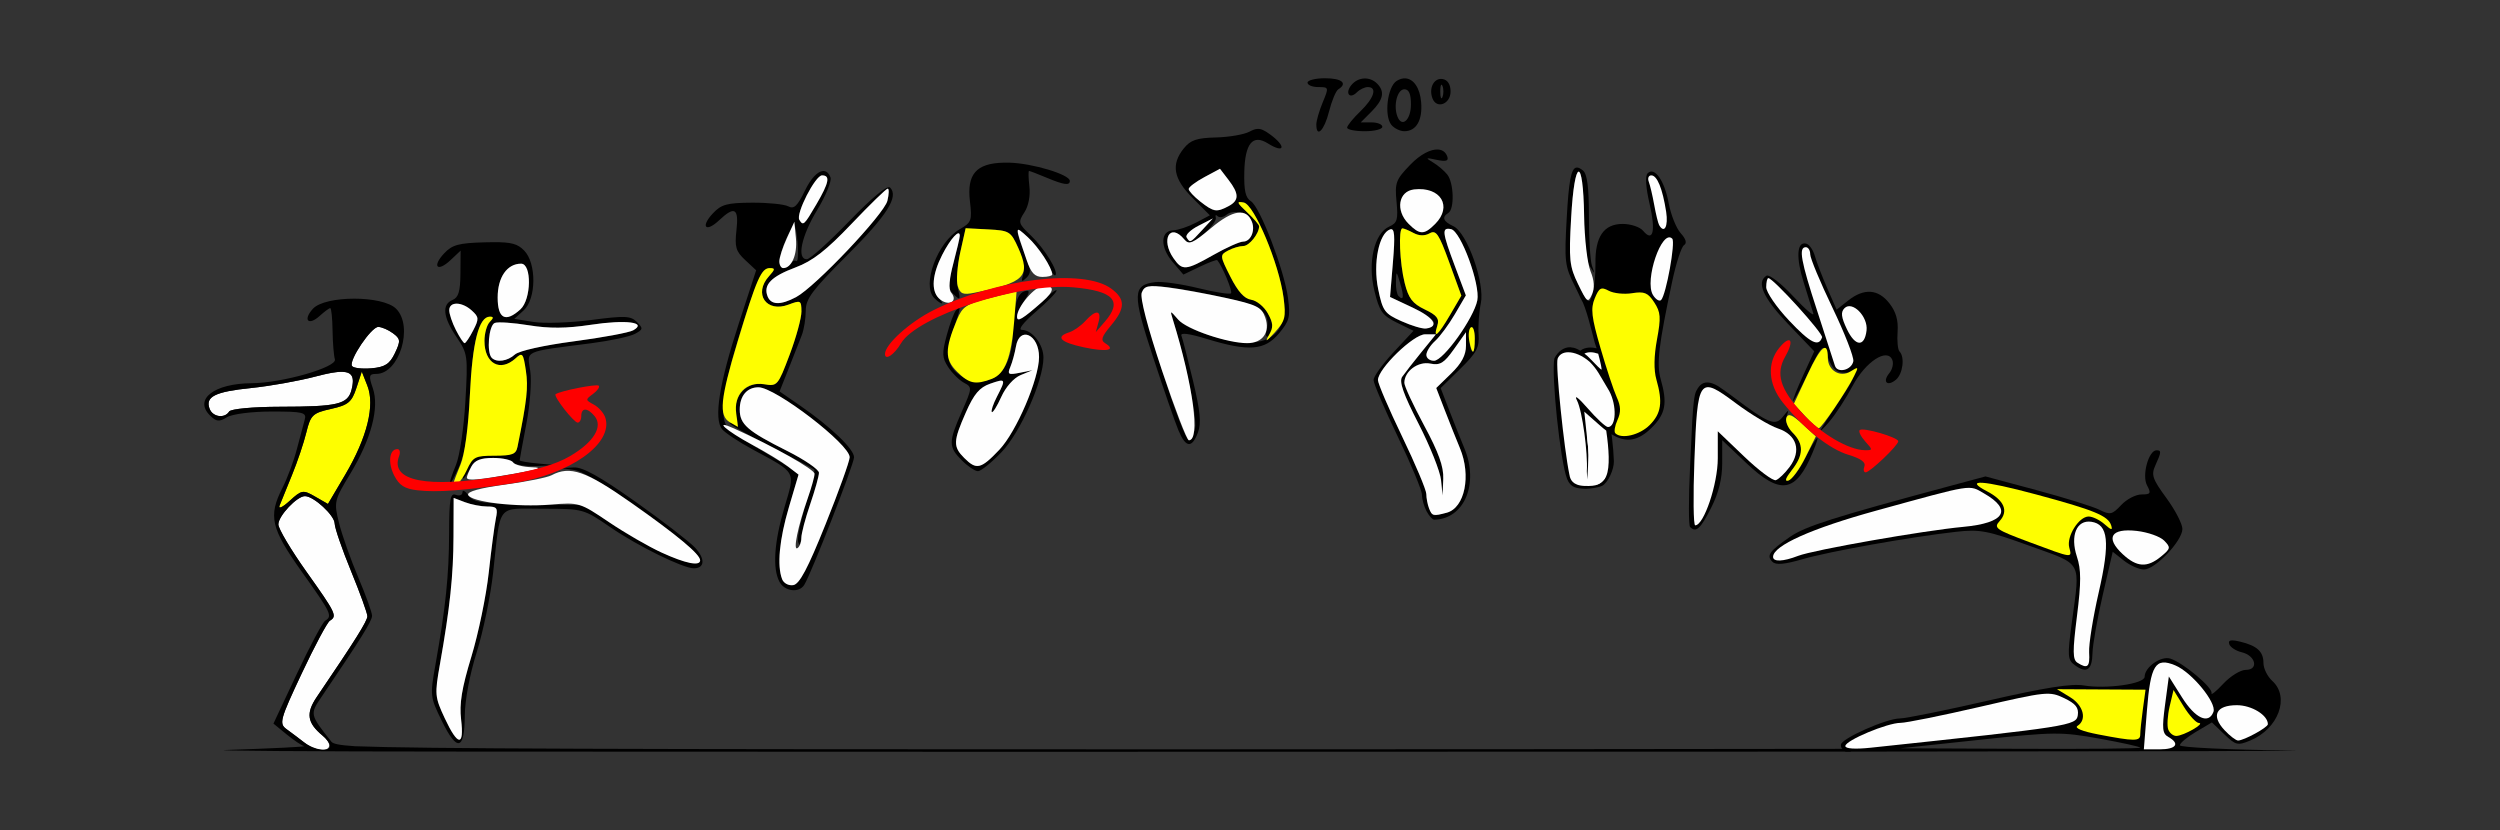 <?xml version="1.0" encoding="UTF-8" standalone="no"?>
<!-- Created with Inkscape (http://www.inkscape.org/) -->

<svg
   xmlns:dc="http://purl.org/dc/elements/1.1/"
   xmlns:cc="http://creativecommons.org/ns#"
   xmlns:rdf="http://www.w3.org/1999/02/22-rdf-syntax-ns#"
   xmlns:svg="http://www.w3.org/2000/svg"
   xmlns="http://www.w3.org/2000/svg"
   xmlns:sodipodi="http://sodipodi.sourceforge.net/DTD/sodipodi-0.dtd"
   xmlns:inkscape="http://www.inkscape.org/namespaces/inkscape"
   id="svg3592"
   version="1.1"
   inkscape:version="0.91 r13725"
   width="530.841"
   height="176.25"
   viewBox="0 0 530.841 176.25"
   sodipodi:docname="fx141504.svg">
  <rect x="0" y="0" width="530.841" height="176.25" fill="#333333" stroke="none"/>
  <defs
     id="defs3596" />
  <sodipodi:namedview
     pagecolor="#bfbfbf"
     bordercolor="#666666"
     borderopacity="1"
     objecttolerance="10"
     gridtolerance="10"
     guidetolerance="10"
     inkscape:pageopacity="0"
     inkscape:pageshadow="2"
     inkscape:window-width="1183"
     inkscape:window-height="949"
     id="namedview3594"
     showgrid="false"
     inkscape:zoom="0.70710678"
     inkscape:cx="208.27147"
     inkscape:cy="-191.97642"
     inkscape:window-x="0"
     inkscape:window-y="0"
     inkscape:window-maximized="0"
     inkscape:current-layer="svg3592" />
  <g
     id="g4276"
     transform="translate(-8.719,-233.125)">
    <path
       sodipodi:nodetypes="ssssssssssssssssscsscssssc"
       inkscape:connector-curvature="0"
       id="path3422"
       d="m 73.294,390.76 c -1.094,-0.851 -2.775,-2.115 -3.734,-2.809 -1.62,-1.173 -1.39,-2.015 3.226,-11.832 2.734,-5.813 5.421,-10.849 5.973,-11.191 1.596,-0.989 1.328,-1.55 -4.967,-10.402 -3.283,-4.617 -5.97,-9.141 -5.97,-10.053 0,-1.8 3.956,-5.999 5.651,-5.999 1.854,0 6.288,4.085 6.307,5.811 0.01,0.921 1.577,5.471 3.482,10.111 1.905,4.64 3.464,8.95 3.464,9.577 0,1.004 -2.526,5.036 -10.722,17.111 -2.376,3.501 -2.081,5.502 1.215,8.246 3.54,2.947 -0.214,4.314 -3.926,1.429 z M 53.231,319.942 c -0.986,-2.577 1.122,-3.637 8.795,-4.424 4.008,-0.411 10.147,-1.506 13.643,-2.433 7.023,-1.862 8.713,-1.262 7.712,2.739 -0.789,3.155 -2.869,3.655 -15.252,3.672 -5.671,0.007 -10.411,0.453 -10.755,1.012 -0.943,1.531 -3.473,1.185 -4.143,-0.566 z m 30.223,-9.11 c -0.699,-1.188 4.085,-8.289 5.584,-8.289 0.708,0 2.105,0.599 3.104,1.332 1.631,1.196 1.675,1.628 0.432,4.242 -1.099,2.311 -2.131,2.973 -5.016,3.214 -1.997,0.167 -3.844,-0.057 -4.104,-0.499 z"
       style="fill:#fefefe" />
    <path
       sodipodi:nodetypes="ssssscsscsss"
       inkscape:connector-curvature="0"
       id="path3418"
       d="m 68.086,340.47 c 0.321,-0.823 1.507,-3.743 2.636,-6.488 1.129,-2.745 2.499,-6.812 3.045,-9.038 0.908,-3.703 1.353,-4.128 5.235,-4.99 3.64,-0.809 4.406,-1.439 5.392,-4.436 l 1.149,-3.493 1.182,2.994 c 1.648,4.175 -0.046,11.004 -4.678,18.86 l -3.692,6.261 -2.717,-1.564 c -2.578,-1.484 -2.855,-1.438 -5.426,0.914 -1.49,1.363 -2.446,1.804 -2.126,0.981 z"
       style="fill:#fefe00" />
    <path
       style="fill:#000000"
       d="m 290.092,249.738 c -2.056,0 -3.738,0.422 -3.738,0.938 0,0.516 1.03,0.938 2.289,0.938 2.249,0 2.264,0.057 0.934,3.252 -0.745,1.788 -1.354,3.898 -1.354,4.688 0,2.983 1.689,1.271 2.693,-2.729 0.575,-2.29 1.464,-4.423 1.979,-4.742 2.038,-1.263 0.746,-2.344 -2.803,-2.344 z m 17.021,0.025 c -0.58,-0.028 -1.199,0.144 -1.834,0.543 -1.967,1.236 -2.706,7.417 -1.115,9.34 0.61,0.737 1.848,1.342 2.75,1.342 2.536,0 3.889,-2.339 3.566,-6.168 -0.259,-3.073 -1.629,-4.972 -3.367,-5.057 z m -8.76,0.027 c -0.99,0.055 -1.963,0.52 -2.672,1.377 -1.434,1.733 -0.405,3.119 1.154,1.555 0.608,-0.61 1.654,-1.109 2.322,-1.109 2.066,0 1.346,2.335 -1.59,5.156 -1.542,1.482 -2.803,3.038 -2.803,3.457 0,0.419 1.682,0.762 3.738,0.762 2.056,0 3.738,-0.422 3.738,-0.938 0,-0.516 -1.033,-0.938 -2.295,-0.938 l -2.293,0 2.293,-2.301 c 2.533,-2.541 2.871,-4.247 1.174,-5.949 -0.772,-0.774 -1.778,-1.128 -2.768,-1.072 z m 16.396,0.088 c -1.653,-0.04 -2.66,2.063 -1.863,4.146 0.891,2.33 3.842,1.198 3.842,-1.475 0,-1.464 -0.604,-2.435 -1.639,-2.635 -0.116,-0.022 -0.23,-0.035 -0.34,-0.037 z m 0.076,1.23 c 0.056,0.021 0.119,0.108 0.184,0.27 0.259,0.645 0.259,1.699 0,2.344 -0.259,0.645 -0.471,0.117 -0.471,-1.172 0,-0.967 0.118,-1.505 0.287,-1.441 z m -7.912,0.973 c 0.973,0 1.402,0.981 1.402,3.203 0,3.324 -1.929,5.046 -2.877,2.568 -0.897,-2.345 -0.022,-5.771 1.475,-5.771 z m -31.26,8.42 c -0.485,0.042 -0.99,0.24 -1.623,0.58 -1.133,0.608 -4.337,1.161 -7.119,1.23 -4.085,0.102 -5.398,0.549 -6.826,2.318 -2.759,3.418 -2.221,6.438 1.881,10.553 l 3.65,3.66 -2.949,1.561 c -1.622,0.858 -3.79,1.587 -4.818,1.619 -2.76,0.087 -2.836,3.59 -0.145,6.729 l 2.291,2.674 3.482,-1.666 c 1.915,-0.916 3.585,-1.542 3.713,-1.391 1.075,1.268 3.307,6.648 2.92,7.037 -0.271,0.271 -3.405,-0.222 -6.965,-1.098 -3.56,-0.875 -7.639,-1.454 -9.062,-1.285 -4.912,0.584 -4.971,2.436 -0.525,15.949 2.245,6.823 4.66,13.792 5.367,15.49 1.567,3.761 2.86,3.923 4.15,0.518 0.753,-1.987 0.516,-4.488 -1.041,-11.016 -1.108,-4.645 -2.213,-8.942 -2.455,-9.549 -0.29,-0.728 1.565,-0.49 5.457,0.697 8.843,2.698 12.216,2.436 15.254,-1.186 2.228,-2.656 2.448,-3.515 1.92,-7.508 -0.782,-5.916 -5.926,-19.345 -7.877,-20.566 -1.154,-0.722 -1.5,-2.264 -1.404,-6.25 0.145,-6.037 1.799,-8.034 4.996,-6.031 3.597,2.254 3.984,0.652 0.463,-1.918 -1.178,-0.86 -1.926,-1.223 -2.734,-1.152 z m 38.426,4.371 c -1.561,-0.106 -3.759,1.013 -5.883,3.207 -3.092,3.194 -3.331,3.832 -2.943,7.879 0.363,3.788 0.149,4.524 -1.529,5.264 -3.207,1.414 -4.646,7.603 -3.174,13.646 1.071,4.396 1.668,5.243 4.768,6.762 l 3.543,1.736 -4.244,4.551 c -2.334,2.503 -4.244,5.157 -4.244,5.895 0,0.738 2.308,6.134 5.131,11.992 2.822,5.858 5.136,11.417 5.141,12.354 0.005,0.936 0.444,2.518 0.977,3.516 0.532,0.997 1.267,1.808 1.635,1.801 6.386,-0.122 9.548,-7.637 6.391,-15.189 -0.708,-1.693 -2.128,-5.256 -3.156,-7.918 l -1.869,-4.84 4.143,-4.066 c 3.518,-3.454 4.107,-4.561 3.914,-7.348 -0.125,-1.805 0.086,-4.758 0.469,-6.562 0.912,-4.3 -2.904,-15.038 -5.826,-16.395 -2.172,-1.008 -2.516,-1.922 -1.061,-2.824 1.322,-0.819 1.163,-6.388 -0.232,-8.143 -0.643,-0.808 -2.009,-1.97 -3.037,-2.582 -1.671,-0.995 -1.589,-1.052 0.791,-0.543 1.939,0.414 2.554,0.239 2.264,-0.645 -0.321,-0.979 -1.029,-1.483 -1.965,-1.547 z m -92.266,2.793 c -5.848,0.136 -7.82,2.476 -7.141,8.227 0.479,4.053 0.327,4.468 -2.162,5.9 -4.751,2.735 -8.138,11.896 -5.41,14.633 0.617,0.619 1.331,1.125 1.588,1.125 0.257,0 -0.037,-0.506 -0.654,-1.125 -1.643,-1.648 -1.373,-5.019 0.734,-9.162 1.78,-3.501 3.765,-5.655 3.742,-4.064 -0.006,0.417 -0.626,3.075 -1.377,5.906 -1.229,4.633 -1.216,5.29 0.127,6.562 1.353,1.282 1.434,1.163 0.865,-1.268 -0.345,-1.475 -0.12,-4.962 0.502,-7.748 l 1.131,-5.066 4.752,0.248 c 4.532,0.236 4.827,0.417 6.408,3.906 0.934,2.061 1.399,4.517 1.066,5.625 -0.484,1.612 -0.368,1.753 0.648,0.781 1.023,-0.977 1.027,-1.716 0.025,-4.219 -2.582,-6.45 -2.499,-7.011 0.613,-4.096 1.578,1.479 3.377,3.919 3.998,5.422 0.621,1.503 1.313,2.547 1.539,2.32 0.739,-0.741 -2.304,-5.684 -5.195,-8.441 -2.682,-2.557 -2.753,-2.814 -1.381,-4.914 0.873,-1.337 1.295,-3.523 1.064,-5.506 -0.21,-1.808 -0.243,-3.287 -0.072,-3.287 0.17,0 1.819,0.633 3.664,1.406 3.74,1.568 4.998,1.745 4.992,0.703 -0.007,-1.351 -7.981,-3.751 -12.848,-3.867 -0.425,-0.01 -0.831,-0.011 -1.221,-0.002 z m 45.947,1.291 1.799,2.344 c 2.289,2.983 2.298,4.376 0.033,5.592 -0.994,0.534 -2.199,0.971 -2.678,0.971 -1.155,0 -5.795,-3.689 -5.795,-4.607 0,-0.397 1.494,-1.526 3.32,-2.51 z m -84.318,0.484 c -1.13,0.093 -2.548,1.555 -3.805,4.15 -1.602,3.308 -2.329,3.997 -3.535,3.35 -0.835,-0.448 -4.309,-0.799 -7.719,-0.779 -5.299,0.031 -6.506,0.361 -8.295,2.271 -2.689,2.872 -1.526,4.154 1.328,1.465 3.295,-3.105 4.206,-2.58 3.678,2.121 -0.4,3.556 -0.131,4.471 1.859,6.328 l 2.326,2.172 -3.674,11.25 c -4.178,12.794 -5.366,20.309 -3.559,22.494 0.653,0.789 3.55,2.712 6.438,4.273 9.482,5.127 9.121,4.47 6.793,12.348 -2.193,7.422 -2.558,12.948 -1.043,15.789 1.09,2.044 4.156,2.419 5.258,0.643 1.486,-2.396 10.547,-25.603 10.572,-27.078 0.029,-1.729 -4.914,-6.472 -11.436,-10.973 l -4.377,-3.021 1.939,-4.893 c 1.067,-2.692 2.318,-5.871 2.779,-7.064 0.462,-1.194 0.84,-3.523 0.84,-5.176 0,-2.546 1.344,-4.348 8.814,-11.811 8.475,-8.466 10.993,-12.442 9.088,-14.354 -0.567,-0.568 -3.741,2.047 -8.697,7.166 -4.293,4.434 -8.331,8.062 -8.973,8.062 -2.197,0 -1.168,-4.909 2.191,-10.457 1.847,-3.05 3.121,-6.164 2.832,-6.92 -0.374,-0.977 -0.947,-1.414 -1.625,-1.357 z m -0.174,0.922 c 1.797,0 1.496,1.527 -1.211,6.16 -2.599,4.449 -2.784,4.618 -3.611,3.275 -0.785,-1.274 3.387,-9.436 4.822,-9.436 z m 13.943,2.812 c 0.307,0 0.277,1.16 -0.066,2.578 -0.689,2.841 -15.358,18.317 -19.391,20.457 -3.315,1.759 -5.344,1.695 -6.066,-0.193 -0.926,-2.42 0.789,-4.179 5.951,-6.111 3.632,-1.359 6.497,-3.588 11.898,-9.26 3.913,-4.109 7.366,-7.471 7.674,-7.471 z m 112.779,0.109 c 4.917,-0.06 6.972,3.873 3.465,7.391 -2.353,2.361 -3.263,2.352 -5.664,-0.057 -2.803,-2.812 -2.144,-6.883 1.178,-7.268 0.352,-0.041 0.694,-0.062 1.021,-0.066 z m -38.064,2.748 c 0.181,-0.018 0.475,0.019 0.875,0.094 2.238,0.419 7.507,12.977 8.451,20.141 0.778,5.899 -1.472,9.214 -6.486,9.553 -4.748,0.321 -13.794,-2.434 -15.875,-4.834 -1.746,-2.013 -1.755,-2.014 -1.15,-0.065 2.705,8.727 5.204,20.935 4.73,23.1 -0.312,1.425 -0.9,2.592 -1.309,2.592 -1.284,0 -10.721,-29.487 -10.021,-31.314 0.763,-1.995 3.952,-1.834 16.805,0.848 8.589,1.792 10.688,3.336 9.699,7.127 -0.255,0.979 -0.083,1.543 0.383,1.254 2.392,-1.483 -0.746,-7.914 -3.861,-7.914 -1.22,0 -2.559,-1.5 -4.152,-4.654 -2.29,-4.533 -2.304,-4.68 -0.545,-5.625 0.994,-0.534 2.452,-0.971 3.238,-0.971 1.262,0 3.365,-2.626 3.365,-4.201 0,-0.316 -1.157,-1.658 -2.57,-2.98 -1.649,-1.543 -2.119,-2.095 -1.576,-2.148 z m -1.195,2.119 c 0.198,-0.012 0.401,-0.007 0.605,0.012 1.36,0.127 2.774,0.916 3.219,2.078 0.728,1.904 -0.291,4.184 -1.869,4.184 -0.724,0 -3.551,1.266 -6.283,2.812 -5.944,3.365 -6.621,3.423 -8.502,0.729 -2.799,-4.009 -0.732,-7.655 2.277,-4.018 1.006,1.216 1.538,1.075 4.086,-1.088 1.611,-1.368 2.789,-2.946 2.617,-3.508 -0.171,-0.562 0.002,-0.708 0.383,-0.326 0.381,0.382 1.235,0.241 1.9,-0.312 0.418,-0.348 0.971,-0.527 1.566,-0.562 z m -4.473,1.348 -2.266,2.463 c -2.565,2.788 -2.563,2.787 -3.316,1.564 -0.304,-0.494 0.828,-1.602 2.516,-2.463 z m -88.846,1.516 c 0.042,0.015 0.075,0.057 0.098,0.129 0.691,2.195 0.919,7.801 0.301,7.418 -0.371,-0.23 -0.939,0.011 -1.262,0.535 -0.888,1.441 -2.346,1.142 -2.346,-0.482 -1e-5,-1.858 2.585,-7.817 3.209,-7.6 z m 129.094,0.598 c 0.291,0 1.349,0.439 2.35,0.977 1.182,0.635 2.38,0.664 3.42,0.08 1.376,-0.772 1.961,0.091 4.168,6.164 l 2.568,7.064 -2.4,4.107 c -2.557,4.376 -3.658,5.295 -2.693,2.246 0.465,-1.47 -0.096,-2.192 -2.664,-3.42 -2.604,-1.246 -3.456,-2.36 -4.266,-5.584 -1.069,-4.259 -1.375,-11.635 -0.482,-11.635 z m 9.666,0.088 c 0.184,-0.002 0.403,0.027 0.654,0.078 2.072,0.418 6.24,11.729 5.576,15.135 -0.283,1.454 -2.098,4.929 -4.031,7.723 -1.97,2.847 -4.234,5.084 -5.15,5.09 -2.187,0.015 -2.072,-2.113 0.227,-4.199 1.023,-0.929 2.911,-3.488 4.195,-5.686 l 2.334,-3.996 -2.326,-6.201 c -2.39,-6.37 -2.769,-7.926 -1.479,-7.943 z m -11.953,0.104 c 0.647,0.16 0.69,1.945 0.27,7.006 l -0.613,7.373 4.812,2.26 c 2.646,1.243 4.659,2.711 4.477,3.262 -0.533,1.607 -2.703,1.485 -6.871,-0.387 -3.591,-1.612 -3.971,-2.136 -4.938,-6.807 -1.132,-5.468 0.16,-11.894 2.549,-12.68 0.117,-0.039 0.222,-0.05 0.314,-0.027 z m -190.777,2.744 c -0.562,0.003 -1.178,0.015 -1.857,0.033 -5.484,0.148 -6.851,0.523 -8.562,2.35 -2.637,2.815 -1.44,4.065 1.363,1.424 l 2.139,-2.014 -0.039,4.9 c -0.03,3.763 -0.418,5.058 -1.674,5.574 -2.314,0.952 -2.031,3.638 0.83,7.867 2.396,3.542 2.45,3.929 1.893,13.699 -0.317,5.564 -1.211,11.581 -2,13.475 -0.784,1.882 -1.389,3.688 -1.346,4.012 0.043,0.324 0.905,-1.217 1.916,-3.424 1.366,-2.981 1.979,-6.956 2.387,-15.469 0.539,-11.259 1.906,-16.613 4.24,-16.613 0.827,0 0.822,0.277 -0.023,1.125 -0.617,0.619 -1.121,2.433 -1.121,4.031 0,4.797 3.327,6.669 6.59,3.707 1.477,-1.341 1.641,-1.146 2.205,2.627 0.528,3.53 0.21,6.399 -1.791,16.176 -0.33,1.61 -0.989,1.836 -4.518,1.555 -3.467,-0.277 -4.374,0.02 -5.645,1.84 -0.833,1.193 -1.499,2.603 -1.479,3.133 0.021,0.53 0.665,-0.197 1.432,-1.615 1.154,-2.134 2.024,-2.578 5.049,-2.578 2.009,0 3.913,0.422 4.23,0.938 0.318,0.516 2.55,0.864 4.961,0.773 l 4.385,-0.164 -3.973,-0.359 c -2.185,-0.197 -3.971,-0.507 -3.971,-0.689 0,-0.183 0.635,-3.64 1.412,-7.682 0.793,-4.123 1.161,-9.07 0.838,-11.271 -0.656,-4.471 -1.69,-4.002 12.996,-5.908 4.016,-0.521 8.165,-1.41 9.221,-1.977 1.757,-0.943 1.794,-1.157 0.428,-2.527 -1.309,-1.313 -2.497,-1.366 -9.689,-0.426 -4.508,0.589 -10.03,0.776 -12.271,0.416 l -4.076,-0.654 1.973,-1.785 c 2.726,-2.467 2.782,-10.06 0.094,-12.756 -1.369,-1.374 -2.613,-1.764 -6.545,-1.742 z m 5.928,4.564 c 2.294,0 2.179,7.588 -0.146,9.699 -3.162,2.87 -4.834,1.996 -4.834,-2.523 0,-4.294 2.001,-7.176 4.98,-7.176 z m 52.709,0.938 c 1.325,0 1.317,0.179 -0.068,1.715 -3.376,3.742 -0.578,7.828 4.137,6.043 2.589,-0.98 2.729,-0.904 2.744,1.465 0.009,1.373 -1.128,5.526 -2.527,9.23 -2.447,6.475 -2.647,6.716 -5.182,6.207 -3.39,-0.68 -6.324,1.864 -6.324,5.484 0,1.497 -0.514,2.677 -1.17,2.689 -0.643,0.012 3.038,2.173 8.178,4.803 5.14,2.629 9.524,4.943 9.742,5.141 0.218,0.198 -0.573,3.462 -1.758,7.252 -1.185,3.79 -1.922,7.477 -1.639,8.195 0.326,0.826 0.543,0.585 0.59,-0.656 0.041,-1.079 0.915,-4.415 1.943,-7.412 1.028,-2.997 1.869,-6.011 1.869,-6.697 0,-0.686 -3.049,-2.776 -6.775,-4.645 -8.424,-4.223 -10.047,-5.64 -10.047,-8.771 0,-2.902 1.537,-4.73 3.977,-4.73 3.598,0 19.407,12.137 19.361,14.863 -0.014,0.849 -2.314,7.238 -5.111,14.199 -3.799,9.456 -5.534,12.727 -6.863,12.939 -3.573,0.57 -3.948,-6.309 -0.904,-16.609 l 2.055,-6.951 -2.139,-1.486 c -1.176,-0.817 -4.709,-2.972 -7.85,-4.789 -5.19,-3.003 -5.743,-3.625 -6.053,-6.814 -0.196,-2.019 0.732,-7.184 2.182,-12.164 3.962,-13.605 5.981,-18.5 7.633,-18.5 z m 133.225,1.152 c 0.115,0.044 0.32,0.724 0.725,2.082 0.85,2.853 0.724,3.792 -0.361,2.703 -0.343,-0.344 -0.587,-1.715 -0.543,-3.047 0.039,-1.189 0.065,-1.782 0.18,-1.738 z m -72.303,3.539 c -0.368,0.024 -1.955,1.291 -3.844,3.094 -4.089,3.902 -5.769,3.488 -3.006,-0.742 1.239,-1.897 1.305,-2.385 0.293,-2.168 -1.701,0.365 -2.5,2.971 -2.615,8.531 -0.125,6.036 -2.128,9.712 -5.723,10.504 -3.428,0.755 -7.17,-1.348 -7.949,-4.469 -0.288,-1.154 0.126,-3.943 0.92,-6.199 1.645,-4.675 1.777,-5.553 0.646,-4.289 -0.438,0.49 -1.332,2.887 -1.986,5.328 -1.033,3.854 -0.989,4.744 0.33,6.764 0.836,1.279 2.335,2.765 3.334,3.301 1.777,0.954 1.767,1.087 -0.467,6.154 -2.843,6.449 -2.841,7.462 0.012,10.324 1.262,1.266 2.806,2.301 3.432,2.301 0.625,0 2.882,-1.827 5.016,-4.061 4.016,-4.204 8.885,-15.198 8.885,-20.061 0,-2.808 -2.39,-5.876 -4.584,-5.885 -0.886,-0.004 0.309,-1.556 2.947,-3.824 2.442,-2.099 4.439,-4.139 4.439,-4.535 0,-0.05 -0.028,-0.072 -0.08,-0.068 z m -149.115,1.801 c -3.741,0.004 -7.448,0.726 -8.744,2.162 -2.164,2.399 -0.933,3.67 1.455,1.502 1.004,-0.912 2.016,-1.656 2.246,-1.656 0.231,0 0.451,2.133 0.488,4.74 0.038,2.607 0.262,5.367 0.498,6.133 0.516,1.674 -11.198,5.037 -17.664,5.072 -7.95,0.043 -12.311,3.388 -8.891,6.818 1.354,1.359 1.989,1.433 3.604,0.422 1.103,-0.691 5.259,-1.229 9.504,-1.229 6.713,0 7.487,0.192 7.037,1.746 -0.278,0.961 -1.027,3.765 -1.664,6.232 -0.637,2.467 -2.008,6.156 -3.045,8.195 -3.075,6.046 -2.49,8.601 4.084,17.844 6.295,8.852 6.564,9.411 4.969,10.4 -0.551,0.342 -3.25,5.399 -5.994,11.234 l -4.988,10.609 2.76,2.266 c 1.517,1.246 3.207,2.378 3.754,2.516 0.547,0.137 -6.843,0.504 -16.42,0.818 -4.806,0.158 16.852,0.338 50.746,0.347 33.893,0.009 68.999,0.043 112.846,0.046 45.673,0.003 145.469,-0.014 181.25,-0.039 l -0.139,-0.594 c -25.391,0.064 -113.524,0.109 -146.377,0.109 -114.492,0 -156.983,-0.115 -171.117,-0.658 -3.617,-0.239 -4.67,-0.549 -4.994,-0.957 -4.575,-5.761 -4.593,-5.845 -2.129,-9.48 8.421,-12.423 10.76,-16.175 10.76,-17.268 0,-0.681 -1.314,-4.33 -2.918,-8.111 -1.604,-3.781 -3.441,-8.971 -4.084,-11.531 -1.129,-4.496 -1.048,-4.852 2.344,-10.453 4.478,-7.395 6.251,-14.103 4.818,-18.227 -0.917,-2.64 -0.822,-3.029 0.732,-3.029 4.894,0 7.967,-10.076 4.219,-13.836 -1.429,-1.433 -5.204,-2.149 -8.945,-2.145 z m 21.826,1.059 c 0.934,0.013 2.134,0.505 3.195,1.469 1.524,1.384 1.55,1.762 0.283,4.219 -0.765,1.484 -1.58,2.699 -1.811,2.699 -0.717,0 -3.27,-5.454 -3.27,-6.984 0,-0.949 0.667,-1.415 1.602,-1.402 z m 35.396,3.904 c 2.907,0.045 3.975,0.678 2.068,1.752 -0.873,0.492 -6.549,1.546 -12.613,2.344 -6.379,0.839 -11.65,2.016 -12.506,2.793 -1.566,1.422 -3.876,1.76 -4.914,0.719 -1.143,-1.146 -0.65,-6.924 0.633,-7.418 0.691,-0.266 3.951,-0.041 7.244,0.498 4.31,0.706 7.984,0.677 13.115,-0.102 2.822,-0.428 5.228,-0.613 6.973,-0.586 z m -52.072,1.037 c 0.708,0 2.105,0.599 3.104,1.332 1.631,1.196 1.675,1.628 0.432,4.242 -1.099,2.311 -2.131,2.971 -5.016,3.213 -1.997,0.167 -3.844,-0.058 -4.104,-0.5 -0.699,-1.188 4.085,-8.287 5.584,-8.287 z m 232.184,0.045 c 0.368,0.041 0.646,1.028 0.646,2.408 0,1.577 -0.16,2.867 -0.357,2.867 -0.793,0 -1.204,-4.768 -0.451,-5.234 0.056,-0.035 0.11,-0.047 0.162,-0.041 z m -1.223,1.078 0,2.852 c 0,2.009 -0.933,3.76 -3.158,5.924 l -3.16,3.072 1.873,4.846 c 1.03,2.666 2.45,6.232 3.158,7.926 2.437,5.83 1.04,12.672 -2.799,13.705 -1.094,0.294 -2.259,0.539 -2.59,0.547 -0.767,0.016 -1.733,-2.485 -1.744,-4.516 -0.005,-0.86 -2.316,-6.358 -5.139,-12.217 -2.822,-5.858 -5.133,-11.245 -5.133,-11.973 0,-2.402 7.537,-9.719 10.012,-9.719 l 2.295,0 -3.115,3.832 c -1.714,2.108 -3.537,4.445 -4.051,5.193 -0.689,1.003 0.232,3.635 3.496,9.996 2.437,4.749 4.576,10.111 4.756,11.916 l 0.328,3.281 0.148,-3.525 c 0.11,-2.585 -0.97,-5.604 -4.055,-11.326 -2.313,-4.291 -4.207,-8.368 -4.207,-9.059 0,-2.461 2.902,-4.617 5.51,-4.094 2.089,0.419 2.909,-0.083 5.035,-3.08 z m -93.67,0.521 c 1.399,-0.108 3.016,1.753 3.016,4.746 0,4.644 -4.798,15.859 -8.42,19.678 -3.928,4.142 -4.865,4.362 -7.467,1.752 -2.394,-2.401 -2.353,-3.54 0.357,-9.688 1.718,-3.898 2.894,-5.287 5.141,-6.072 3.358,-1.174 3.416,-1.062 1.441,2.768 -0.809,1.569 -1.295,3.029 -1.08,3.244 0.214,0.215 1.119,-1.231 2.01,-3.213 0.954,-2.122 2.648,-4.027 4.119,-4.633 l 2.498,-1.029 -2.725,0.545 c -2.404,0.481 -2.635,0.337 -1.971,-1.234 0.414,-0.98 0.953,-2.941 1.195,-4.359 0.285,-1.665 1.045,-2.439 1.885,-2.504 z m -140.787,7.836 1.182,2.994 c 1.648,4.175 -0.044,11.006 -4.676,18.861 l -3.693,6.26 -2.719,-1.564 c -2.578,-1.484 -2.854,-1.437 -5.424,0.914 -1.49,1.363 -2.446,1.804 -2.125,0.98 0.321,-0.823 1.506,-3.742 2.635,-6.486 1.129,-2.745 2.499,-6.811 3.045,-9.037 0.908,-3.703 1.353,-4.127 5.234,-4.99 3.64,-0.809 4.407,-1.441 5.393,-4.438 z m -4.084,0.055 c 2.122,0.073 2.55,1.245 1.924,3.746 -0.789,3.155 -2.869,3.655 -15.252,3.672 -5.671,0.007 -10.41,0.454 -10.754,1.012 -0.943,1.531 -3.475,1.185 -4.145,-0.566 -0.986,-2.577 1.123,-3.637 8.797,-4.424 4.008,-0.411 10.147,-1.507 13.643,-2.434 2.634,-0.698 4.514,-1.05 5.787,-1.006 z m 49.098,20.301 -2.611,0.141 2.74,0.406 c 4.11,0.611 26.697,16.834 26.697,19.176 0,2.29 -10.37,-2.008 -18.951,-7.854 l -5.674,-3.865 -11.654,-0.17 c -10.15,-0.148 -11.817,-0.394 -12.92,-1.908 -0.697,-0.956 -1.268,-1.248 -1.268,-0.65 0,0.598 -0.631,0.846 -1.402,0.549 -1.183,-0.455 -1.406,0.828 -1.432,8.232 -0.031,8.907 -0.719,15.521 -2.887,27.762 -1.182,6.674 -1.156,6.903 1.348,12.023 3.235,6.616 4.83,6.256 4.871,-1.1 0.018,-3.317 1.038,-8.749 2.539,-13.537 1.379,-4.399 2.945,-11.993 3.48,-16.875 1.637,-14.92 0.582,-13.566 10.566,-13.557 8.587,0.008 8.638,0.022 14.361,3.953 5.775,3.966 15.391,8.695 17.682,8.695 2.338,0 2.464,-2.021 0.271,-4.375 -1.21,-1.299 -6.914,-5.699 -12.674,-9.775 -7.573,-5.36 -11.196,-7.373 -13.084,-7.271 z m -57.082,6.094 c 1.854,0 6.288,4.086 6.307,5.812 0.01,0.921 1.575,5.471 3.48,10.111 1.905,4.64 3.465,8.95 3.465,9.576 0,1.004 -2.525,5.036 -10.721,17.111 -2.376,3.501 -2.081,5.502 1.215,8.246 0.851,0.708 1.547,1.682 1.547,2.164 0,1.397 -3.298,0.954 -5.471,-0.734 -1.094,-0.851 -2.775,-2.114 -3.734,-2.809 -1.62,-1.173 -1.392,-2.016 3.225,-11.834 2.734,-5.813 5.423,-10.85 5.975,-11.191 1.596,-0.989 1.326,-1.549 -4.969,-10.4 -3.283,-4.617 -5.969,-9.14 -5.969,-10.053 0,-1.8 3.955,-6 5.65,-6 z m 31.572,0.375 2.398,0.914 c 1.319,0.503 3.454,0.914 4.746,0.914 2.07,0 2.287,0.307 1.816,2.578 -0.294,1.418 -0.975,6.586 -1.512,11.484 -0.536,4.898 -2.194,12.914 -3.684,17.812 -2.046,6.727 -2.578,9.996 -2.18,13.359 0.689,5.812 -0.683,5.7 -3.477,-0.283 -2.111,-4.521 -2.157,-5.04 -1.016,-11.484 2.129,-12.019 2.846,-18.775 2.877,-27.115 z"
       id="path3414"
       inkscape:connector-curvature="0"
       sodipodi:nodetypes="sssssssscsssscssssscsssccsscsscccccscssssccsscccscccccsssssssssssssscssssscccsssscscccssssssssscsssscscssscccsscsssssscsscccccssscccssssssccccsscsccccsssssssscssssscssssscscscccssscssssccsssssscccssssssccsccssccccscscscccccssssccsscscccccccccssccccscccsssssssscsssssssssccccscssssscccccssssscscssscscsscsssssssscccscsscsscccssssssscsssssssscssccsssssssssssssccccsscsccscsssssssssccsssscssssssssssssscscsscccscccssccsssccsscccsssccssssssscscccssscccccssssscccscssssccccscccsscsssssscsssscscssssssssssssccssssssscc" />
    <path
       sodipodi:nodetypes="csscccccccsccscccscccscssssssssssccsscsscssc"
       inkscape:connector-curvature="0"
       id="path4302"
       d="m 343.444,268.705 c -1.163,0.183 -1.622,3.093 -2.049,10.652 -0.528,9.352 -0.416,10.291 1.727,14.533 0.536,1.061 0.946,1.944 1.295,2.742 0.012,0.016 0.037,0.029 0.047,0.045 0.961,1.498 2.193,6.541 2.879,9.236 0.137,0.375 0.271,0.769 0.398,1.168 -0.26,-0.06 -0.519,-0.109 -0.773,-0.135 -0.003,-2.5e-4 -0.005,-0.002 -0.008,-0.002 l -0.002,0 c -0.193,-0.019 -0.384,-0.028 -0.574,-0.025 -0.569,0.007 -1.121,0.116 -1.621,0.357 -0.177,0.085 -0.343,0.19 -0.5,0.309 -0.671,-0.404 -1.303,-0.66 -1.738,-0.66 -0.091,0 -0.201,-0.028 -0.314,-0.061 -0.018,-6.4e-4 -0.049,-0.005 -0.066,-0.006 -1.35,-0.039 -2.623,0.88 -3.377,2.361 -0.691,3.305 1.245,21.984 2.709,25.615 0.754,1.87 1.971,2.003 3.968,2.088 0.891,-0.026 2.504,-0.214 3.433,-0.618 1.304,-0.669 2.558,-3.532 2.528,-5.226 -0.047,-1.483 -0.191,-3.215 -0.398,-4.949 -0.032,-0.27 -0.076,-0.531 -0.111,-0.801 3.16,1.939 5.712,1.445 8.607,-1.459 2.887,-2.896 3.292,-5.151 1.842,-10.225 -0.916,-3.203 -0.449,-7.162 2.447,-20.783 0.822,-3.867 1.948,-7.322 2.502,-7.678 0.666,-0.427 0.426,-1.289 -0.707,-2.545 -0.942,-1.044 -2.086,-3.908 -2.543,-6.363 -0.9,-4.832 -3.02,-7.833 -4.48,-6.344 -0.551,0.562 -0.391,2.995 0.428,6.51 1.341,5.753 0.728,8.246 -1.396,5.678 -0.658,-0.795 -2.608,-1.445 -4.332,-1.445 -4.006,0 -5.874,2.731 -5.773,8.438 0.041,2.32 -0.255,5.251 -0.656,6.514 -0.699,2.199 -0.824,2.114 -2.9,-1.984 -2.001,-3.95 -2.124,-5.054 -1.604,-14.279 0.725,-12.847 2.589,-13.176 2.68,-0.473 0.038,5.384 0.522,9.569 1.238,10.703 1.17,1.854 1.172,1.854 0.508,-0.012 -0.367,-1.031 -0.662,-5.77 -0.656,-10.531 0.007,-6.066 -0.362,-8.967 -1.232,-9.691 -0.568,-0.473 -1.034,-0.715 -1.422,-0.654 z"
       style="fill:#000000" />
    <path
       inkscape:connector-curvature="0"
       id="path4300"
       d="m 391.977,284.81 c -1.722,-0.17 -1.873,3.167 -0.303,8.168 0.913,2.909 1.847,5.924 2.076,6.697 0.229,0.773 -1.684,-0.854 -4.254,-3.615 -2.569,-2.762 -5.125,-4.741 -5.678,-4.398 -2.219,1.375 -0.732,4.709 4.564,10.242 l 5.568,5.818 -2.299,4.975 c -1.264,2.737 -2.261,5.25 -2.217,5.586 0.044,0.336 1.485,-2.342 3.201,-5.951 2.493,-5.242 3.242,-6.185 3.725,-4.688 1.159,3.594 2.13,4.685 4.098,4.611 2.653,-0.1 2.531,0.474 -1.326,6.223 -1.819,2.711 -3.546,5.389 -3.84,5.953 -0.294,0.564 0.547,-0.24 1.869,-1.787 1.323,-1.547 3.546,-4.963 4.941,-7.592 2.735,-5.153 7.4,-8.173 8.438,-5.461 0.285,0.746 -0.01,1.994 -0.654,2.773 -1.528,1.846 -0.435,2.925 1.408,1.391 1.471,-1.225 1.929,-4.825 0.762,-5.996 -0.365,-0.366 -0.549,-2.245 -0.41,-4.176 0.176,-2.449 -0.351,-4.279 -1.742,-6.053 -2.394,-3.053 -5.374,-3.257 -8.744,-0.598 l -2.465,1.945 -1.973,-4.523 c -1.085,-2.488 -2.264,-5.551 -2.619,-6.807 -0.355,-1.255 -1.147,-2.451 -1.762,-2.656 -0.129,-0.043 -0.25,-0.071 -0.365,-0.082 z"
       style="fill:#000000" />
    <path
       inkscape:connector-curvature="0"
       id="path4298"
       d="m 371.405,314.338 c -1.459,-0.096 -2.11,1.031 -2.521,1.826 -0.432,0.836 -0.642,3.13 -0.83,6.162 l -0.482,10.094 c -0.315,6.608 -0.309,12.28 0.014,12.604 1.263,1.267 2.202,0.413 4.465,-4.066 1.613,-3.193 2.354,-6.183 2.354,-9.512 l 0,-4.855 5.084,4.824 c 7.286,6.912 10.568,6.392 14.137,-2.242 1.925,-4.658 0.984,-3.838 -1.738,1.514 -1.134,2.229 -2.667,4.241 -3.406,4.471 -0.877,0.273 -0.633,-0.488 0.701,-2.189 2.534,-3.231 2.592,-5.557 0.197,-7.959 -1.127,-1.131 -1.626,-2.502 -1.277,-3.516 0.511,-1.484 0.426,-1.473 -0.795,0.098 -1.618,2.081 -2.999,1.529 -10.65,-4.256 -1.116,-0.844 -2.181,-1.592 -3.111,-2.211 -0.859,-0.511 -1.565,-0.747 -2.139,-0.785 z"
       style="fill:#000000" />
    <path
       inkscape:connector-curvature="0"
       id="path4291"
       d="m 466.627,328.738 c -1.676,0 -3.135,5.337 -2.027,7.414 0.924,1.731 0.789,1.961 -1.16,1.961 -1.214,0 -3.157,1.014 -4.318,2.254 -1.919,2.049 -2.338,2.141 -4.602,1.006 -1.37,-0.687 -7.377,-2.563 -13.35,-4.168 l -10.859,-2.918 -6.898,1.855 c -25.573,6.877 -31.36,8.716 -34.666,11.014 -4.371,3.038 -4.996,3.933 -3.676,5.258 0.724,0.726 2.542,0.567 6.414,-0.559 5.661,-1.646 22.903,-4.721 32.553,-5.807 5.084,-0.572 6.661,-0.273 15.643,2.979 11.425,4.136 10.756,2.921 8.963,16.287 -0.965,7.191 -0.911,7.913 0.664,9.068 2.495,1.83 3.647,1.024 3.725,-2.602 0.038,-1.76 1.02,-7.317 2.182,-12.348 l 2.111,-9.146 2.385,1.881 c 1.311,1.035 3.223,1.883 4.25,1.883 2.385,0 8.162,-6.096 8.162,-8.613 0,-1.054 -1.528,-4.006 -3.395,-6.557 -2.988,-4.084 -3.267,-4.915 -2.336,-6.965 1.273,-2.803 1.301,-3.178 0.236,-3.178 z"
       style="fill:#000000" />
    <path
       inkscape:connector-curvature="0"
       style="fill:#000000"
       d="m 482.695,369.098 c -0.628,0.006 -0.801,0.266 -0.621,0.807 0.217,0.653 1.412,1.428 2.656,1.723 2.967,0.703 3.653,3.736 0.846,3.736 -1.117,0 -3.274,1.333 -4.793,2.965 -1.519,1.632 -2.633,2.523 -2.477,1.98 0.331,-1.145 -6.014,-6.469 -8.744,-7.338 -1.993,-0.634 -5.457,1.814 -5.457,3.855 0,1.501 -8.113,2.66 -12.92,1.846 -2.604,-0.441 -8.245,0.449 -20.236,3.195 -9.144,2.094 -17.608,3.809 -18.811,3.809 -2.862,0 -12.52,4.298 -12.52,5.572 -0.022,0.115 -0.112,0.924 1.023,1.473 60.252,-0.043 104.255,-0.13 94.068,-0.248 -12.722,-0.147 -23.129,-0.64 -23.129,-1.096 0,-0.456 1.532,-1.736 3.404,-2.844 l 3.404,-2.016 2.625,2.523 c 2.424,2.33 2.846,2.431 5.506,1.326 5.992,-2.49 8.481,-9.215 4.686,-12.66 -1.028,-0.933 -1.871,-2.635 -1.871,-3.781 0,-2.457 -1.351,-3.693 -4.996,-4.568 -0.727,-0.175 -1.267,-0.263 -1.645,-0.26 z m -37.996,19.801 c 3.349,-0.032 5.729,0.332 9.826,1.068 4.755,0.855 8.645,1.715 8.645,1.912 0,0.197 -11.46,0.307 -25.467,0.244 l -25.467,-0.113 16.822,-1.797 c 7.973,-0.852 12.291,-1.282 15.641,-1.314 z"
       id="path4259" />
    <path
       sodipodi:nodetypes="scsscscccsccc"
       inkscape:connector-curvature="0"
       id="path4222"
       d="m 346.399,307.92 c -0.47,0.006 -0.893,0.102 -1.25,0.285 0.421,0.324 0.833,0.675 1.197,1.064 1.207,1.289 2.298,2.344 2.424,2.344 0.123,0 -0.192,-1.52 -0.693,-3.383 -0.593,-0.201 -1.164,-0.317 -1.678,-0.311 z m -1.279,12.615 0.969,9.11 c 0.173,1.684 0.186,3.253 0.104,4.858 -0.166,2.181 2.646,1.928 3.599,-0.309 0.818,-1.92 0.556,-5.714 -0.011,-9.636 -0.394,-0.297 -0.795,-0.618 -1.211,-0.984 z"
       style="fill:#fefefe" />
    <path
       sodipodi:nodetypes="csscssssssccsscssssssssssssssssssscsssssscssscsssscssssscsscsssssssssssssssssscssssssscssssssssssssssssssscssssssssssssssscssssssssssscssscsccssssssssssssssssssssssssssssssssssssscsscssccscc"
       style="fill:#fefefe"
       d="m 103.154,385.628 c -2.111,-4.521 -2.157,-5.04 -1.016,-11.484 2.129,-12.019 2.845,-18.776 2.877,-27.117 l 0.031,-8.18 2.397,0.914 c 1.319,0.503 3.455,0.914 4.747,0.914 2.07,0 2.286,0.307 1.815,2.578 -0.294,1.418 -0.974,6.586 -1.51,11.484 -0.536,4.898 -2.194,12.914 -3.684,17.812 -2.046,6.727 -2.579,9.996 -2.181,13.359 0.689,5.812 -0.683,5.701 -3.476,-0.282 z m 71.637,-29.511 c -1.11,-2.901 -0.588,-8.426 1.447,-15.311 l 2.039,-6.901 -2.27,-1.744 c -1.248,-0.959 -4.674,-3.039 -7.612,-4.621 -5.579,-3.005 -8.325,-5.483 -3.807,-3.436 8.477,3.842 17.093,8.695 17.093,9.628 0,0.596 -0.651,2.929 -1.446,5.185 -2.077,5.89 -3.177,11.213 -2.191,10.602 0.458,-0.284 0.834,-1.27 0.834,-2.19 0,-0.92 0.841,-4.125 1.869,-7.123 1.028,-2.997 1.869,-6.011 1.869,-6.697 0,-0.686 -3.049,-2.776 -6.776,-4.645 -8.424,-4.223 -10.047,-5.641 -10.047,-8.772 0,-2.902 1.537,-4.73 3.977,-4.73 3.598,0 19.408,12.136 19.362,14.863 -0.014,0.849 -2.314,7.239 -5.111,14.2 -3.799,9.456 -5.535,12.728 -6.865,12.94 -0.985,0.157 -2.041,-0.4 -2.365,-1.249 z m -25.593,-5.659 c -2.702,-1.238 -7.736,-4.151 -11.186,-6.473 -6.189,-4.165 -6.356,-4.215 -12.377,-3.711 -7.208,0.603 -17.016,-0.557 -17.518,-2.073 -0.23,-0.694 2.528,-1.459 7.867,-2.183 4.522,-0.613 8.951,-1.503 9.844,-1.979 3.923,-2.089 7.284,-0.928 16.895,5.837 9.936,6.994 14.66,10.933 14.66,12.224 0,1.313 -3.085,0.694 -8.184,-1.643 z m 162.957,-9.39 c -0.312,-0.816 -0.571,-2.187 -0.576,-3.047 -0.005,-0.86 -2.318,-6.357 -5.14,-12.216 -2.822,-5.858 -5.132,-11.247 -5.132,-11.974 0,-2.402 7.536,-9.718 10.011,-9.718 l 2.296,0 -3.116,3.832 c -1.714,2.108 -3.536,4.445 -4.05,5.194 -0.689,1.003 0.232,3.635 3.496,9.996 2.437,4.749 4.577,10.111 4.757,11.916 l 0.327,3.281 0.15,-3.525 c 0.11,-2.585 -0.972,-5.604 -4.056,-11.327 -2.313,-4.291 -4.206,-8.367 -4.206,-9.058 0,-2.461 2.901,-4.618 5.509,-4.095 2.089,0.419 2.91,-0.083 5.035,-3.08 l 2.54,-3.581 0,2.852 c 0,2.009 -0.933,3.759 -3.159,5.923 l -3.159,3.071 1.872,4.847 c 1.03,2.666 2.451,6.232 3.159,7.926 2.437,5.83 1.04,12.671 -2.799,13.704 -2.883,0.776 -3.132,0.715 -3.758,-0.922 z m -204.306,-6.547 c 0,-0.292 0.435,-1.346 0.967,-2.344 0.703,-1.318 1.965,-1.813 4.618,-1.813 2.008,0 3.91,0.422 4.228,0.938 0.318,0.516 2.13,0.983 4.027,1.038 2.475,0.072 1.47,0.449 -3.56,1.335 -8.015,1.411 -10.28,1.597 -10.28,0.846 z m 105.607,-4.157 c -2.394,-2.401 -2.351,-3.54 0.359,-9.687 1.718,-3.898 2.894,-5.286 5.14,-6.072 3.358,-1.174 3.416,-1.062 1.442,2.768 -0.809,1.569 -1.295,3.029 -1.081,3.244 0.214,0.215 1.119,-1.231 2.01,-3.213 0.954,-2.122 2.647,-4.027 4.118,-4.634 l 2.498,-1.03 -2.724,0.546 c -2.404,0.481 -2.635,0.336 -1.971,-1.235 0.414,-0.98 0.952,-2.941 1.194,-4.359 0.76,-4.441 4.902,-2.545 4.902,2.243 0,4.644 -4.798,15.857 -8.42,19.676 -3.928,4.142 -4.866,4.362 -7.468,1.753 z m 42.002,-18.564 c -3.092,-9.232 -4.713,-15.463 -4.303,-16.535 0.567,-1.482 1.337,-1.637 5.545,-1.115 2.688,0.333 8.242,1.343 12.343,2.244 6.583,1.446 7.559,1.933 8.338,4.155 1.097,3.129 -0.539,5.441 -3.849,5.441 -4.235,0 -12.857,-2.946 -14.64,-5.002 -1.746,-2.013 -1.755,-2.013 -1.151,-0.064 4.351,14.038 5.903,25.691 3.421,25.691 -0.409,0 -2.976,-6.666 -5.704,-14.814 z m -142.314,-2.686 c -1.143,-1.146 -0.65,-6.924 0.633,-7.417 0.691,-0.266 3.95,-0.042 7.243,0.497 4.31,0.706 7.984,0.678 13.115,-0.1 7.526,-1.142 12.093,-0.553 9.042,1.165 -0.873,0.492 -6.549,1.546 -12.613,2.344 -6.379,0.839 -11.65,2.017 -12.506,2.793 -1.566,1.422 -3.876,1.759 -4.914,0.718 z m 198.442,-0.636 c 0,-0.694 0.837,-2.021 1.861,-2.95 1.023,-0.929 2.911,-3.488 4.196,-5.686 l 2.335,-3.996 -2.326,-6.2 c -2.732,-7.28 -2.836,-8.272 -0.824,-7.866 2.072,0.418 6.239,11.729 5.575,15.134 -0.73,3.747 -7.217,12.8 -9.181,12.814 -0.9,0.006 -1.636,-0.556 -1.636,-1.25 z m -206.051,-5.255 c -0.784,-1.521 -1.426,-3.42 -1.426,-4.219 0,-1.898 2.675,-1.86 4.798,0.067 1.524,1.384 1.55,1.762 0.283,4.219 -0.765,1.484 -1.58,2.699 -1.81,2.699 -0.231,0 -1.061,-1.245 -1.845,-2.766 z m 200.758,-1.903 c -3.591,-1.612 -3.971,-2.137 -4.938,-6.807 -1.132,-5.468 0.16,-11.894 2.549,-12.681 0.939,-0.309 1.065,1.196 0.584,6.979 l -0.613,7.373 4.811,2.26 c 4.548,2.137 5.759,4.045 2.821,4.443 -0.728,0.099 -3.075,-0.607 -5.215,-1.567 z m -81.623,-0.931 c 0,-2.115 3.85,-6.588 5.671,-6.588 2.381,0 2.282,1.129 -0.297,3.397 -4.26,3.745 -5.374,4.406 -5.374,3.191 z m -110.28,-4.099 c 0,-4.294 2,-7.177 4.98,-7.177 2.294,0 2.179,7.587 -0.147,9.698 -3.162,2.87 -4.833,1.998 -4.833,-2.522 z m 57.299,-0.273 c -0.926,-2.42 0.787,-4.179 5.95,-6.11 3.632,-1.359 6.498,-3.589 11.899,-9.261 3.913,-4.109 7.366,-7.47 7.674,-7.47 0.307,0 0.278,1.16 -0.066,2.578 -0.689,2.841 -15.358,18.318 -19.391,20.458 -3.315,1.759 -5.343,1.694 -6.066,-0.195 z m 36.346,0.409 c -1.643,-1.648 -1.373,-5.018 0.734,-9.161 1.78,-3.501 3.764,-5.657 3.741,-4.066 -0.007,0.417 -0.62,3.055 -1.365,5.863 -0.871,3.283 -1.037,5.488 -0.464,6.18 1.652,1.997 -0.759,3.076 -2.645,1.184 z m 18.691,-8.016 c -2.593,-7.559 -2.595,-7.506 0.232,-4.922 2.28,2.084 5.19,6.526 5.19,7.922 0,0.283 -0.948,0.515 -2.108,0.515 -1.598,0 -2.399,-0.85 -3.314,-3.516 z m -52.523,0.204 c 0,-0.79 0.718,-3.005 1.595,-4.922 l 1.595,-3.486 0.335,3.581 c 0.318,3.4 -0.918,6.263 -2.704,6.263 -0.451,0 -0.82,-0.646 -0.82,-1.436 z m 83.698,-0.647 c -2.8,-4.011 -0.732,-7.655 2.279,-4.015 1.001,1.21 1.779,0.88 5.701,-2.414 4.628,-3.887 7.517,-4.318 8.674,-1.296 0.728,1.904 -0.289,4.183 -1.868,4.183 -0.724,0 -3.552,1.266 -6.284,2.812 -5.944,3.365 -6.621,3.423 -8.502,0.729 z m 2.775,-4.439 c -0.304,-0.494 0.828,-1.602 2.515,-2.463 l 3.068,-1.565 -2.266,2.463 c -2.565,2.788 -2.564,2.788 -3.317,1.565 z m 47.115,-2.909 c -2.803,-2.812 -2.143,-6.882 1.179,-7.267 5.639,-0.653 8.226,3.571 4.485,7.323 -2.353,2.361 -3.263,2.351 -5.664,-0.057 z m -129.345,-0.82 c -0.785,-1.274 3.386,-9.436 4.821,-9.436 1.797,0 1.497,1.529 -1.21,6.161 -2.599,4.449 -2.785,4.617 -3.612,3.275 z m 85.135,-3.879 c -1.354,-1.069 -2.462,-2.268 -2.462,-2.665 0,-0.397 1.494,-1.527 3.321,-2.51 l 3.321,-1.788 1.799,2.344 c 2.289,2.983 2.297,4.376 0.033,5.592 -2.518,1.352 -3.205,1.241 -6.01,-0.973 z"
       id="path3612-6"
       inkscape:connector-curvature="0" />
    <path
       sodipodi:nodetypes="cssssssssssccssssscsssccccscsscsscssssssssssssssssssssscsscscsss"
       style="fill:#fefe00"
       d="m 105.046,335.634 c 0,-0.195 0.654,-1.924 1.453,-3.842 0.893,-2.145 1.663,-7.873 1.998,-14.88 0.536,-11.196 1.907,-16.549 4.237,-16.549 0.827,0 0.821,0.277 -0.024,1.125 -0.617,0.619 -1.121,2.433 -1.121,4.031 0,4.797 3.327,6.669 6.59,3.707 1.477,-1.341 1.642,-1.145 2.206,2.628 0.528,3.532 0.222,6.297 -1.787,16.165 -0.318,1.561 -1.132,1.875 -4.863,1.875 -4.138,0 -4.589,0.232 -5.884,3.027 -1.161,2.506 -2.804,4.096 -2.804,2.713 z m 58.645,-12.846 c -2.388,-1.395 -2.05,-4.878 1.664,-17.17 4.019,-13.3 5.011,-15.568 6.808,-15.568 1.185,0 1.162,0.26 -0.15,1.714 -3.376,3.742 -0.579,7.829 4.136,6.044 2.589,-0.98 2.73,-0.905 2.745,1.463 0.008,1.373 -1.125,5.515 -2.519,9.205 -2.477,6.557 -2.6,6.698 -5.401,6.242 -3.816,-0.621 -6.509,2.213 -5.921,6.232 0.229,1.567 0.385,2.837 0.345,2.821 -0.039,-0.016 -0.808,-0.459 -1.707,-0.984 z m 48.218,-10.768 c -2.596,-2.604 -2.594,-4.752 0.007,-10.996 1.175,-2.822 1.981,-3.354 6.997,-4.621 l 5.668,-1.432 -0.498,6.212 c -0.636,7.928 -1.934,11.308 -4.757,12.384 -3.488,1.33 -4.827,1.051 -7.417,-1.547 z m 108.792,-6.523 c -0.248,-1.301 -0.087,-2.592 0.358,-2.868 0.445,-0.276 0.809,0.789 0.809,2.366 0,3.48 -0.555,3.719 -1.168,0.502 z m -42.575,-1.161 c 1.018,-1.776 0.983,-2.539 -0.215,-4.688 -0.787,-1.412 -2.372,-2.702 -3.521,-2.869 -1.423,-0.206 -2.83,-1.767 -4.407,-4.889 -2.258,-4.47 -2.271,-4.612 -0.51,-5.557 0.994,-0.534 2.451,-0.97 3.237,-0.97 1.262,0 3.365,-2.626 3.365,-4.202 0,-0.316 -1.157,-1.657 -2.57,-2.98 -2.198,-2.057 -2.3,-2.354 -0.701,-2.054 2.246,0.421 7.507,12.984 8.463,20.208 0.549,4.15 0.354,4.917 -1.872,7.376 -1.792,1.98 -2.146,2.154 -1.268,0.624 z m 35.795,-2.085 c 0.465,-1.47 -0.097,-2.19 -2.664,-3.418 -2.604,-1.246 -3.455,-2.36 -4.264,-5.584 -1.069,-4.259 -1.375,-11.635 -0.482,-11.635 0.291,0 1.348,0.44 2.349,0.977 1.182,0.635 2.381,0.662 3.42,0.079 1.376,-0.772 1.96,0.093 4.168,6.166 l 2.567,7.064 -2.4,4.107 c -2.557,4.376 -3.658,5.295 -2.693,2.245 z M 212.084,293.891 c -0.345,-1.089 -0.108,-4.304 0.525,-7.143 l 1.152,-5.162 4.751,0.248 c 4.532,0.236 4.827,0.416 6.408,3.906 2.744,6.058 1.442,7.394 -9.317,9.552 -2.398,0.481 -2.999,0.242 -3.519,-1.401 z"
       id="path3608-5"
       inkscape:connector-curvature="0" />
    <path
       sodipodi:nodetypes="sssssssssssssssscsssssssscssscc"
       style="fill:#fe0000"
       d="m 97.33,337.229 c -2.703,-0.322 -3.829,-1.037 -4.9,-3.114 -1.403,-2.721 -1.059,-5.627 0.666,-5.627 0.514,0 0.681,0.663 0.371,1.474 -2.033,5.315 5.9,6.891 21.551,4.282 7.395,-1.233 11.703,-2.483 14.771,-4.287 4.998,-2.938 7.025,-6.25 5.186,-8.473 -1.511,-1.826 -2.827,-1.839 -2.827,-0.028 0,0.773 -0.341,1.406 -0.759,1.406 -0.832,0 -5.208,-5.615 -4.697,-6.027 0.853,-0.688 8.731,-2.25 9.163,-1.817 0.273,0.274 -0.274,1.062 -1.215,1.753 -1.647,1.208 -1.64,1.293 0.172,2.266 1.036,0.556 2.135,1.807 2.443,2.779 1.742,5.506 -7.481,12.051 -19.592,13.904 -10.201,1.561 -16.169,2.003 -20.332,1.508 z m 99.304,-28.935 c 0,-2.041 5.215,-6.757 10.28,-9.298 13.291,-6.666 31.817,-8.928 37.726,-4.608 3.076,2.249 3.069,4.168 -0.029,7.862 -2,2.384 -2.235,3.126 -1.195,3.771 2.403,1.49 0.249,1.887 -4.59,0.846 -4.978,-1.071 -6.085,-2.222 -3.063,-3.184 0.96,-0.306 2.497,-1.389 3.416,-2.407 2.223,-2.464 3.511,-2.345 2.796,0.258 l -0.58,2.109 1.919,-2.213 c 3.818,-4.405 1.91,-6.507 -6.619,-7.289 -11.374,-1.044 -33.229,6.052 -36.678,11.909 -1.416,2.404 -3.383,3.709 -3.383,2.243 z"
       id="path3606-8"
       inkscape:connector-curvature="0" />
    <path
       id="path4220"
       d="m 400.553,391.537 c 0,-1.182 8.914,-4.925 11.729,-4.925 1.174,0 8.744,-1.528 16.822,-3.395 14.164,-3.274 14.803,-3.341 17.898,-1.86 2.454,1.174 3.14,2.028 2.913,3.63 -0.311,2.195 -1.703,2.413 -43.988,6.905 -3.296,0.35 -5.374,0.213 -5.374,-0.354 z"
       style="fill:#fefefe"
       inkscape:connector-curvature="0" />
    <path
       id="path4218"
       d="m 464.585,384.034 c 0.771,-9.742 1.795,-11.382 6.016,-9.628 3.509,1.458 8.846,7.959 8.111,9.881 -1.032,2.697 -3.851,1.399 -6.664,-3.067 l -2.804,-4.451 -0.801,6 c -0.679,5.088 -0.573,6.128 0.701,6.843 2.529,1.42 1.678,2.625 -1.853,2.625 l -3.355,0 z"
       style="fill:#fefefe"
       inkscape:connector-curvature="0" />
    <path
       id="path4216"
       d="m 481.063,388.164 c -2.901,-3.097 -1.81,-5.302 2.622,-5.302 3.138,0 6.587,2.112 6.587,4.034 0,0.685 -5.081,3.466 -6.333,3.466 -0.45,0 -1.744,-0.989 -2.877,-2.198 z"
       style="fill:#fefefe"
       inkscape:connector-curvature="0" />
    <path
       inkscape:connector-curvature="0"
       id="path4214"
       d="m 449.843,373.85 c -1.035,-0.658 -1.054,-2.376 -0.109,-9.905 0.908,-7.238 0.904,-9.836 -0.021,-12.648 -1.461,-4.439 -0.054,-7.832 3.062,-7.383 3.627,0.523 4.026,4.324 1.577,15.012 -1.217,5.31 -2.132,11.026 -2.034,12.701 0.184,3.142 -0.318,3.593 -2.474,2.222 z"
       style="fill:#fefefe" />
    <path
       inkscape:connector-curvature="0"
       id="path4212"
       d="m 459.445,350.794 c -3.75,-3.486 -2.501,-5.556 2.978,-4.937 2.357,0.267 4.978,1.191 5.825,2.056 1.431,1.461 1.384,1.699 -0.667,3.386 -2.945,2.422 -5.134,2.287 -8.135,-0.504 z"
       style="fill:#fefefe" />
    <path
       inkscape:connector-curvature="0"
       id="path4210"
       d="m 385.207,351.365 c 0,-2.381 8.199,-6.048 22.008,-9.845 20.711,-5.694 19.512,-5.503 22.763,-3.641 6.156,3.525 4.457,6.294 -4.366,7.116 -8.469,0.79 -31.805,4.886 -35.092,6.16 -3.167,1.228 -5.313,1.312 -5.313,0.21 z"
       style="fill:#fefefe" />
    <path
       inkscape:connector-curvature="0"
       id="path4208"
       d="m 368.502,330.847 c 0.661,-17.604 0.928,-17.973 8.783,-12.118 3.195,2.382 7.219,4.797 8.941,5.368 4.032,1.335 5.066,4.724 2.494,8.179 -0.998,1.341 -2.31,2.603 -2.916,2.806 -0.606,0.203 -3.63,-2.05 -6.719,-5.005 l -5.617,-5.374 0,5.743 c 0,5.473 -2.953,14.23 -4.798,14.23 -0.378,0 -0.454,-6.223 -0.168,-13.828 z"
       style="fill:#fefefe" />
    <path
       id="path4206"
       d="m 341.674,307.92 c -1.046,0.013 -1.868,0.461 -2.215,1.367 -0.49,1.281 1.378,19.28 2.498,24.611 0.015,0.07 0.035,0.131 0.053,0.197 0.001,0.01 -0.008,0.047 -0.006,0.055 0.173,0.72 0.575,2.072 3.195,2.158 2.621,0.086 3.342,-0.345 4.264,-1.555 0.922,-1.21 -3.803,-11.434 -3.803,-11.434 0,0 -0.029,1.988 0.23,4.264 0.259,2.275 -0.145,7.344 -0.145,7.344 0,0 -0.057,-1.088 -0.086,-1.73 0.247,-3.782 -0.933,-12.804 -2.096,-15.062 -0.679,-1.318 0.294,-0.599 2.273,1.682 1.902,2.191 3.839,3.984 4.303,3.984 1.767,0 1.936,-4.541 0.285,-7.635 -2.319,-3.863 -2.485,-4.499 -4.139,-6.193 -1.552,-1.366 -3.269,-2.069 -4.613,-2.053 z"
       style="fill:#fefefe"
       inkscape:connector-curvature="0" />
    <path
       inkscape:connector-curvature="0"
       id="path4202"
       d="m 398.332,310.76 c -0.2,-0.683 -1.883,-5.882 -3.739,-11.554 -3.502,-10.703 -4.02,-13.594 -2.433,-13.594 0.514,0 0.935,0.681 0.935,1.514 0,0.833 2.126,5.935 4.724,11.339 2.598,5.404 4.591,10.518 4.429,11.366 -0.366,1.904 -3.417,2.628 -3.915,0.928 z"
       style="fill:#fefefe" />
    <path
       inkscape:connector-curvature="0"
       id="path4200"
       d="m 388.581,301.162 c -2.658,-2.819 -4.832,-5.994 -4.832,-7.056 0,-1.062 0.203,-1.931 0.451,-1.931 1.022,0 11.686,11.756 11.412,12.581 -0.707,2.129 -2.5,1.213 -7.031,-3.594 z"
       style="fill:#fefefe" />
    <path
       inkscape:connector-curvature="0"
       id="path4198"
       d="m 400.88,303.018 c -1.218,-2.561 -1.339,-3.623 -0.508,-4.456 1.643,-1.648 5.037,1.787 4.683,4.741 -0.428,3.574 -2.404,3.439 -4.175,-0.285 z"
       style="fill:#fefefe" />
    <path
       id="path4196"
       d="m 343.808,293.467 c -1.839,-3.797 -1.982,-5.173 -1.475,-14.154 0.721,-12.764 2.553,-13.053 2.752,-0.435 0.077,4.855 0.682,10.165 1.345,11.799 0.825,2.034 0.923,3.606 0.31,4.983 -0.829,1.864 -1.045,1.703 -2.932,-2.194 z"
       style="fill:#fefefe"
       inkscape:connector-curvature="0" />
    <path
       id="path4194"
       d="m 359.71,295.774 c -1.897,-3.047 1.899,-14.165 4.086,-11.97 0.73,0.732 -1.294,11.912 -2.357,13.02 -0.359,0.374 -1.137,-0.098 -1.729,-1.049 z"
       style="fill:#fefefe"
       inkscape:connector-curvature="0" />
    <path
       id="path3416"
       d="m 361.011,280.909 c -0.22,-0.387 -0.69,-2.315 -1.045,-4.285 -0.355,-1.97 -0.875,-4.185 -1.157,-4.922 -0.282,-0.737 -0.036,-1.34 0.545,-1.34 1.24,0 2.388,2.816 3.152,7.734 0.482,3.106 -0.393,4.752 -1.495,2.812 z"
       style="fill:#fefefe"
       inkscape:connector-curvature="0" />
    <path
       id="path4190"
       d="m 454.291,389.079 c -3.459,-0.665 -5.16,-1.366 -4.439,-1.828 2.058,-1.32 1.266,-4.357 -1.592,-6.1 l -2.76,-1.684 9.398,0.053 9.398,0.053 -0.563,4.119 c -0.31,2.265 -0.563,4.693 -0.563,5.394 0,1.473 -1.187,1.472 -8.879,-0.008 z"
       style="fill:#fefe00"
       inkscape:connector-curvature="0" />
    <path
       id="path4188"
       d="m 469.119,388.03 c -0.293,-0.767 -0.162,-2.97 0.292,-4.896 l 0.825,-3.501 2.15,3.49 c 1.183,1.919 2.641,3.505 3.242,3.523 1.421,0.043 -3.207,2.702 -4.778,2.746 -0.659,0.018 -1.438,-0.594 -1.731,-1.361 z"
       style="fill:#fefe00"
       inkscape:connector-curvature="0" />
    <path
       inkscape:connector-curvature="0"
       id="path4186"
       d="m 439.62,348.234 c -7.184,-2.679 -7.633,-3 -6.286,-4.493 1.912,-2.119 0.939,-4.399 -2.68,-6.284 -5.112,-2.662 -0.955,-2.401 10.384,0.651 12.379,3.332 15.318,4.542 15.959,6.566 0.35,1.105 0.05,1.055 -1.401,-0.234 -1.015,-0.902 -2.539,-1.641 -3.386,-1.641 -2.07,0 -4.724,4.233 -4.116,6.564 0.605,2.32 0.872,2.356 -8.475,-1.13 z"
       style="fill:#fefe00" />
    <path
       inkscape:connector-curvature="0"
       id="path4184"
       d="m 389.181,332.966 c 2.534,-3.231 2.591,-5.555 0.196,-7.958 -1.016,-1.02 -1.621,-2.448 -1.343,-3.174 0.385,-1.006 1.191,-0.692 3.382,1.316 l 2.877,2.636 -2.235,4.48 c -1.229,2.464 -2.84,4.666 -3.579,4.894 -0.879,0.27 -0.636,-0.489 0.701,-2.194 z"
       style="fill:#fefe00" />
    <path
       id="path4182"
       d="m 351.706,325.113 c -0.308,-0.309 -0.101,-1.575 0.462,-2.812 0.762,-1.678 0.723,-2.906 -0.155,-4.828 -0.647,-1.418 -2.207,-6.134 -3.465,-10.48 -1.902,-6.567 -2.105,-8.345 -1.205,-10.524 0.933,-2.26 1.345,-2.482 2.976,-1.606 1.041,0.559 3.28,0.791 4.974,0.515 2.579,-0.42 3.341,-0.103 4.678,1.944 1.374,2.103 1.456,3.208 0.59,7.882 -0.652,3.519 -0.699,6.515 -0.133,8.495 1.387,4.851 1.041,7.208 -1.419,9.676 -2.126,2.132 -5.991,3.053 -7.301,1.739 z"
       style="fill:#fefe00"
       inkscape:connector-curvature="0" />
    <path
       inkscape:connector-curvature="0"
       id="path3412"
       d="m 391.996,321.472 -2.383,-2.578 2.965,-6.35 c 2.784,-5.962 4.255,-7.156 4.255,-3.452 0,2.688 2.622,4.273 4.805,2.906 1.72,-1.078 1.774,-1.008 0.768,0.994 -1.672,3.329 -6.913,11.055 -7.501,11.057 -0.289,9.4e-4 -1.599,-1.158 -2.91,-2.576 z"
       style="fill:#fefe00" />
    <path
       sodipodi:nodetypes="cssssscssssc"
       inkscape:connector-curvature="0"
       id="path3410"
       d="m 404.6,332.144 c 0.331,-0.866 -0.77,-1.659 -3.405,-2.45 -4.045,-1.214 -9.515,-5.577 -13.941,-11.121 -3.059,-3.831 -3.364,-8.333 -0.781,-11.529 2.39,-2.958 3.347,-1.768 1.365,1.697 -2.142,3.745 -1.189,6.933 3.654,12.224 3.906,4.268 9.77,7.712 13.197,7.751 1.723,0.02 1.726,-0.04 0.084,-1.86 -0.933,-1.034 -1.46,-2.118 -1.17,-2.409 0.649,-0.651 8.185,1.54 8.185,2.379 0,0.864 -6.014,6.598 -6.92,6.598 -0.416,0 -0.536,-0.576 -0.266,-1.281 z"
       style="fill:#fe0000" />
  </g>
</svg>
